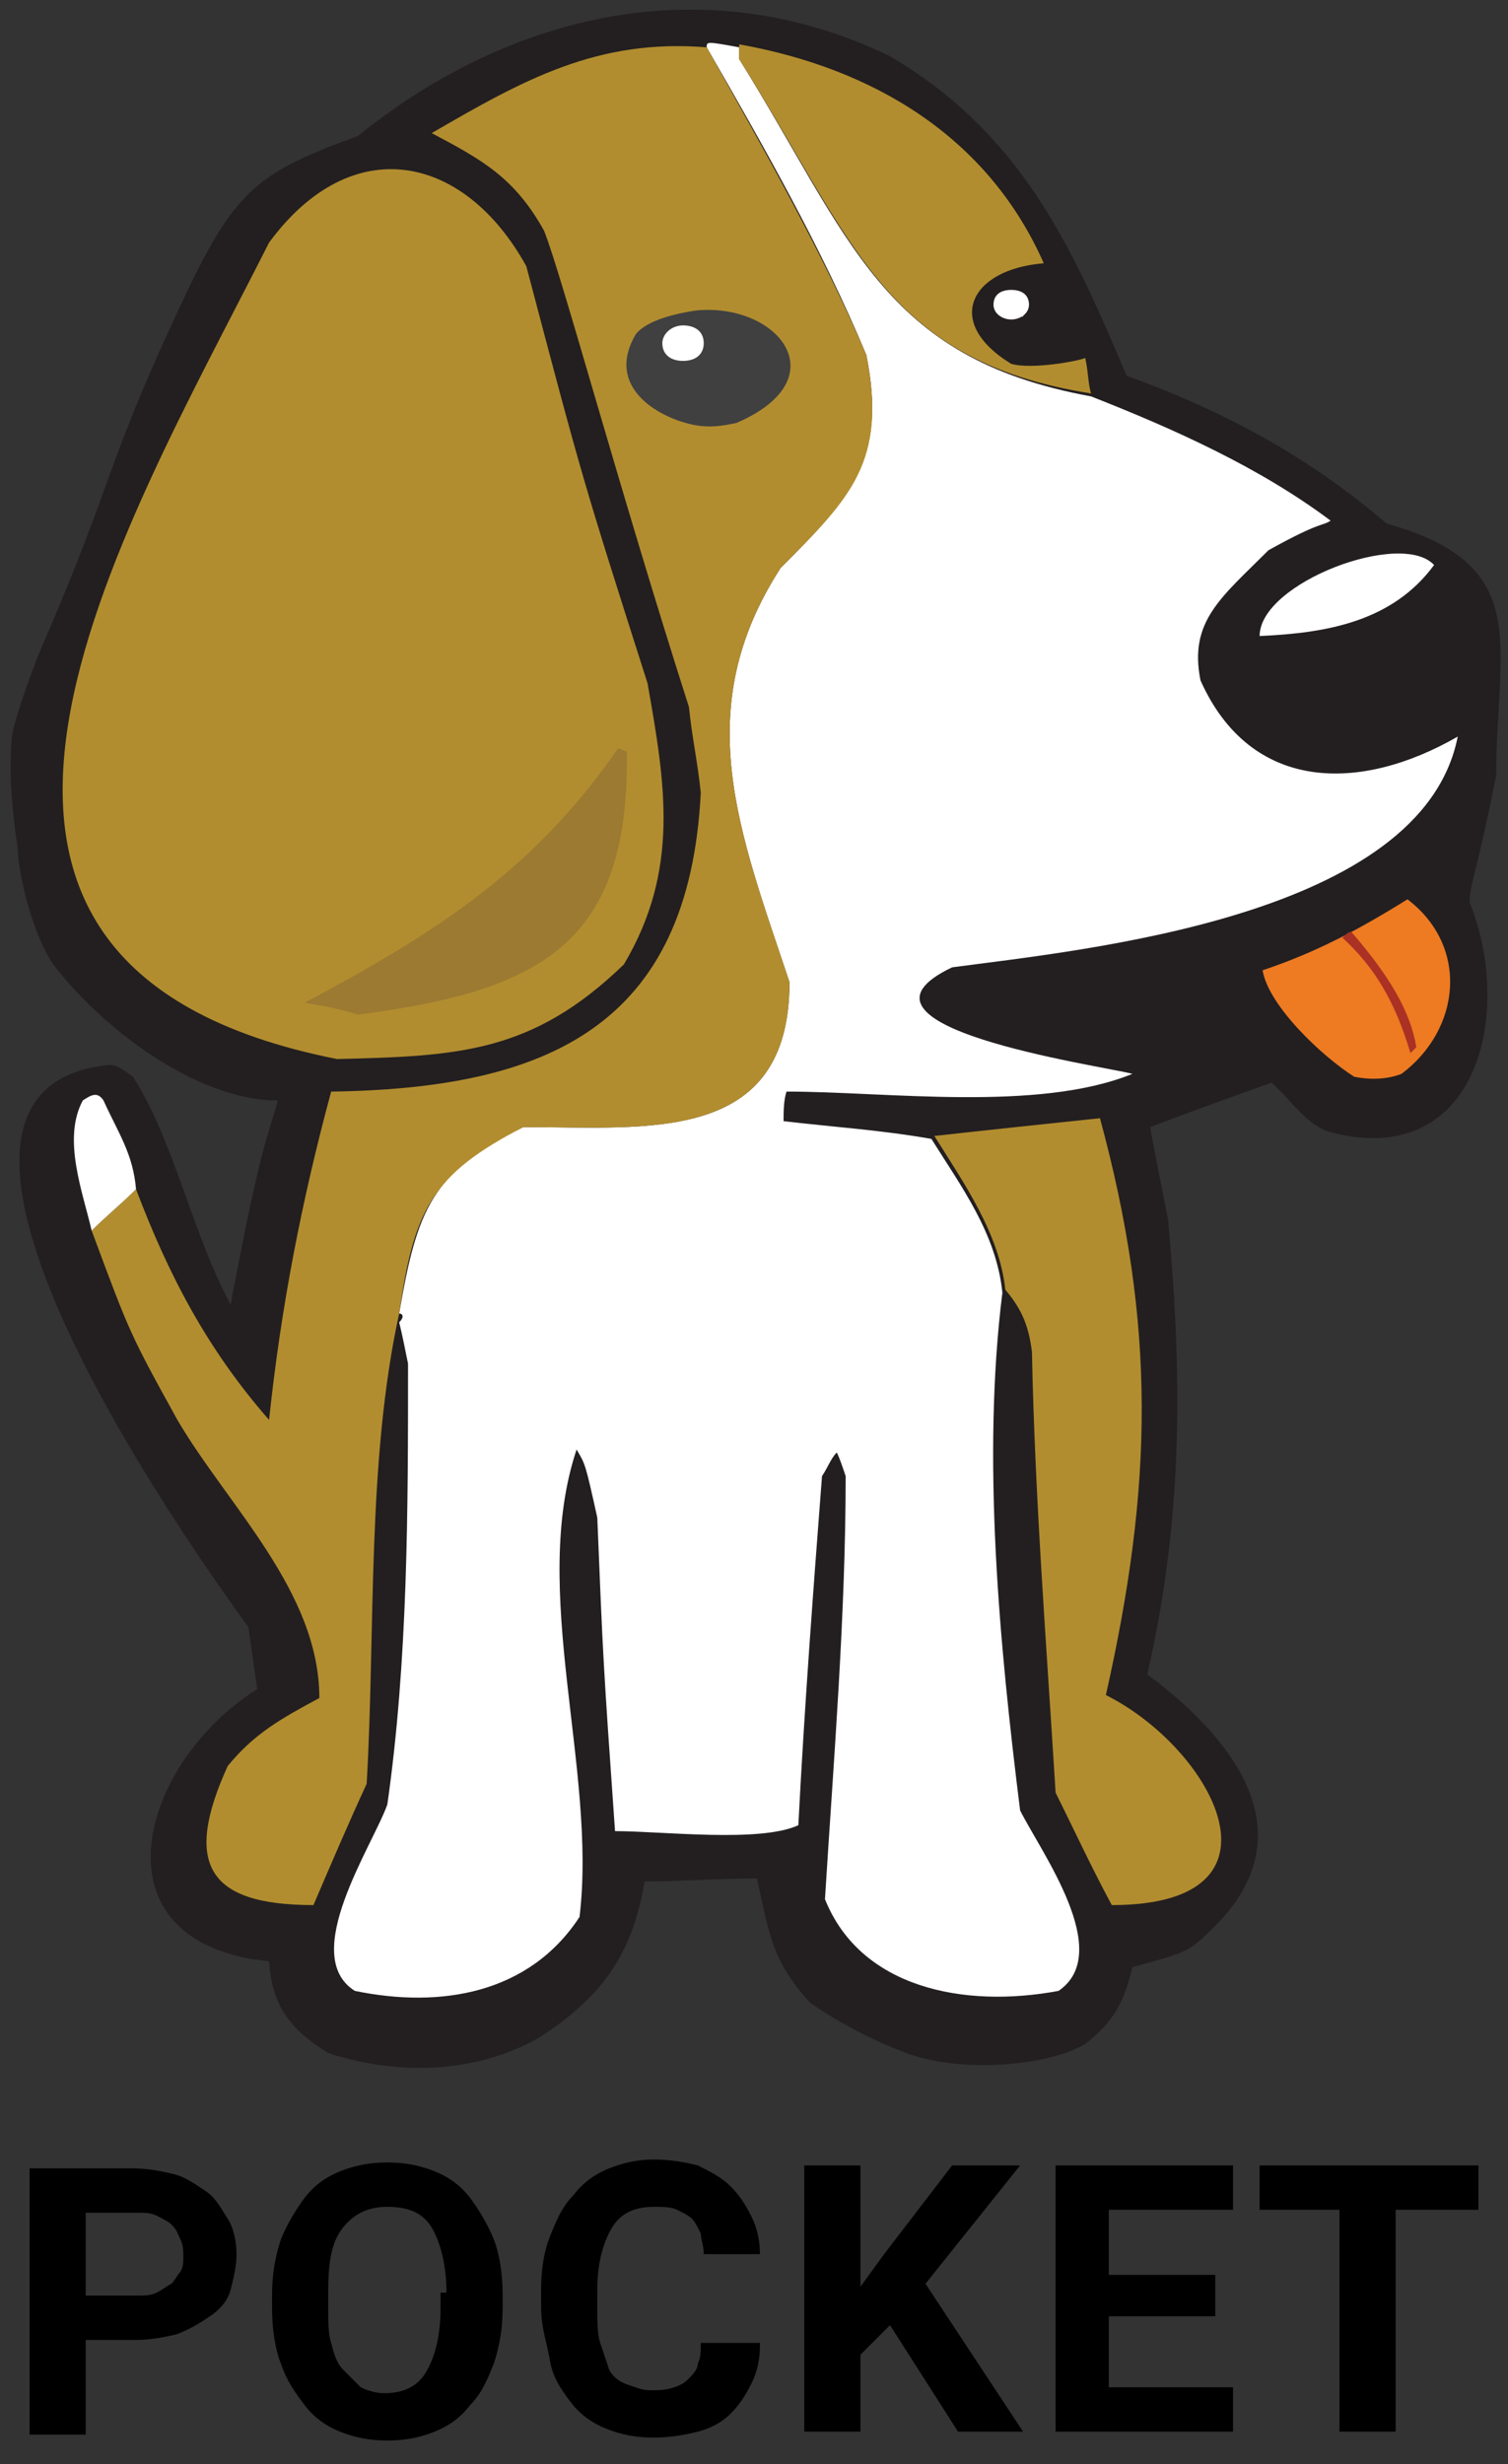 <?xml version="1.0" encoding="utf-8"?>
<!-- Generator: Adobe Illustrator 22.1.0, SVG Export Plug-In . SVG Version: 6.00 Build 0)  -->
<svg version="1.1" id="Layer_1" xmlns="http://www.w3.org/2000/svg" xmlns:xlink="http://www.w3.org/1999/xlink" x="0px" y="0px"
	 viewBox="0 0 51 83.3" style="enable-background:new 0 0 51 83.3;" xml:space="preserve">
<rect x="0" y="0" width="51" height="83.3" fill="#333333" stroke="none"/>
<style type="text/css">
	.st0{clip-path:url(#SVGID_2_);fill:#231F20;}
	.st1{clip-path:url(#SVGID_4_);fill:#FFFFFF;}
	.st2{clip-path:url(#SVGID_6_);fill:#B28D2F;}
	.st3{clip-path:url(#SVGID_8_);fill:#B28D2F;}
	.st4{clip-path:url(#SVGID_10_);fill:#FFFFFF;}
	.st5{clip-path:url(#SVGID_12_);fill:#EE7A22;}
	.st6{clip-path:url(#SVGID_14_);fill:#B28D2F;}
	.st7{clip-path:url(#SVGID_16_);fill:#9C7A32;}
	.st8{clip-path:url(#SVGID_18_);fill:#FFFFFF;}
	.st9{clip-path:url(#SVGID_20_);fill:#404041;}
	.st10{clip-path:url(#SVGID_22_);fill:#B28D2F;}
	.st11{clip-path:url(#SVGID_24_);fill:#FFFFFF;}
	.st12{clip-path:url(#SVGID_26_);fill:#FFFFFF;}
	.st13{clip-path:url(#SVGID_28_);fill:#AA3123;}
	.st14{clip-path:url(#SVGID_30_);fill:#FFFFFF;}
	.st15{clip-path:url(#SVGID_32_);fill:#FFFFFF;}
</style>
<g>
	<g>
		<defs>
			<rect id="SVGID_1_" y="0" width="51" height="70"/>
		</defs>
		<clipPath id="SVGID_2_">
			<use xlink:href="#SVGID_1_"  style="overflow:visible;"/>
		</clipPath>
		<path class="st0" d="M11.1,69.4c-1.3-0.8-1.9-1.6-2-3.1c-6.1-0.6-4.4-6.7-0.4-9.2c-0.1-0.7-0.2-1.4-0.3-2.1
			c-1.9-2.6-13-18.2-4.7-19c0.3,0,0.5,0.2,0.8,0.4c1.4,2.2,2,5.3,3.3,7.7c1-5.3,1.2-5.5,1.6-6.9c-2.8,0-6-2.5-7.6-4.6
			c-0.8-1.2-1.2-3.3-1.2-3.9c-0.2-1.4-0.3-2.5-0.2-3.8c0.1-0.7,0.9-2.8,1-3C4,15.9,3.5,15.8,6.4,9.7c1.6-3.3,2.4-3.9,5.7-5.1
			c5.2-4.2,11.8-5.7,18-2.7c4.4,2.6,6.1,6.3,8,10.8c3.3,1.2,6.1,2.7,8.8,5c5,1.4,3.7,4.1,3.7,8.5c-0.6,3.1-0.9,3.7-0.9,4.3
			c1.5,3.7,0.3,9-4.6,7.8c-0.9-0.2-1.4-1.1-2.1-1.7c-1.4,0.5-2.8,1-4.1,1.5c0.1,0.6,0.4,2.1,0.6,3.1c0.5,5.4,0.5,10.2-0.7,15.4
			c3.1,2.3,5.4,5.5,2.2,8.6c-0.8,0.8-0.9,0.8-2.7,1.3c-0.3,1.2-0.6,1.8-1.6,2.6c-1.4,0.8-4.5,1-6.3,0.2c-0.8-0.3-2-0.9-3-1.6
			c-1.3-1.4-1.4-2.4-1.8-4.2c-1.3,0-2.6,0.1-3.8,0.1c-0.4,2.4-1.4,3.9-3.6,5.3C15.7,70.3,12.9,70,11.1,69.4"/>
	</g>
	<g>
		<defs>
			<rect id="SVGID_3_" y="0" width="51" height="70"/>
		</defs>
		<clipPath id="SVGID_4_">
			<use xlink:href="#SVGID_3_"  style="overflow:visible;"/>
		</clipPath>
		<path class="st1" d="M13.5,44.4c0.6-3.5,1.1-4.8,4.2-6.3c4.2,0,9,0.6,9-4.9c-1.7-5.1-3.4-9.2-0.3-14c2.4-2.4,3.6-3.7,2.9-7.2
			c-1.5-3.6-3.5-7.1-5.4-10.4c0-0.2,0-0.2,1.1,0C25,1.7,25,1.9,25,2c3.8,6.1,4.8,10.1,11.9,11.4c2.8,1.1,5.7,2.4,8.1,4.2
			c-0.3,0.2-0.3,0-2.1,1c-1.6,1.6-2.7,2.4-2.3,4.4c1.7,3.8,5.4,3.8,8.7,1.9c-1.2,6.1-12.6,7.2-17.1,7.8c-4.2,2,4.9,3.3,6.1,3.6
			c-3.2,1.3-8.3,0.6-11.7,0.6c-0.1,0.3-0.1,0.7-0.1,1c1.7,0.2,3.3,0.3,5,0.6c1,1.6,2.2,3.2,2.4,5.2c-0.7,5.6-0.1,11.9,0.6,17.5
			c0.7,1.4,3.2,4.8,1.3,6.1c-3.2,0.6-6.7-0.1-7.9-3.1c0.3-4.8,0.7-9.6,0.7-14.3c-0.1-0.3-0.2-0.6-0.3-0.8c-0.2,0.2-0.3,0.5-0.5,0.8
			c-0.3,3.9-0.6,7.9-0.8,11.8c-1.3,0.6-4.6,0.2-6.2,0.2c-0.4-5.7-0.4-5.7-0.6-10.6c-0.4-1.8-0.4-1.8-0.7-2.3
			c-1.6,4.8,0.7,10.8,0.1,15.8c-1.7,2.6-4.7,3.1-7.6,2.5c-1.9-1.2,0.6-4.9,1.1-6.3c0.7-4.9,0.7-10,0.7-14.9c-0.1-0.5-0.2-1-0.3-1.4
			C13.7,44.5,13.6,44.4,13.5,44.4"/>
	</g>
	<g>
		<defs>
			<rect id="SVGID_5_" y="0" width="51" height="70"/>
		</defs>
		<clipPath id="SVGID_6_">
			<use xlink:href="#SVGID_5_"  style="overflow:visible;"/>
		</clipPath>
		<path class="st2" d="M3.1,41.6c0.5-0.5,1-0.9,1.5-1.4c1.1,2.9,2.4,5.4,4.5,7.8c0.4-3.8,1.1-7.4,2.1-11.1
			c7.3-0.1,12.1-2.2,12.5-10.1c-0.1-1-0.3-1.9-0.4-2.9C20.9,16.4,19,9.3,18.4,7.8c-1-1.8-2.1-2.4-3.8-3.3c3.1-1.8,5.6-3.2,9.3-2.9
			c1.9,3.4,3.9,6.9,5.4,10.4c0.7,3.6-0.5,4.8-2.9,7.2c-3.1,4.8-1.4,8.9,0.3,14c0,5.5-4.8,4.9-9,4.9c-3.1,1.6-3.7,2.8-4.2,6.3
			c-1.1,5-0.8,10.8-1.1,15.9c-0.6,1.3-1.2,2.7-1.8,4.1c-3.6,0-4.4-1.4-2.9-4.7c0.9-1.1,1.8-1.6,3.1-2.3c0-3.6-3.1-6.5-4.8-9.4
			C4.4,45.1,4.4,45.1,3.1,41.6"/>
	</g>
	<g>
		<defs>
			<rect id="SVGID_7_" y="0" width="51" height="70"/>
		</defs>
		<clipPath id="SVGID_8_">
			<use xlink:href="#SVGID_7_"  style="overflow:visible;"/>
		</clipPath>
		<path class="st3" d="M34,43.6c-0.2-1.9-1.4-3.6-2.4-5.2c1.8-0.2,3.7-0.4,5.6-0.6c1.9,7,1.8,12.4,0.2,19.5c3.6,1.8,6.5,7.1,0.2,7.1
			c-0.7-1.3-1.3-2.6-1.9-3.8c-0.3-4.9-0.7-9.9-0.8-14.9C34.8,44.9,34.6,44.3,34,43.6"/>
	</g>
	<g>
		<defs>
			<rect id="SVGID_9_" y="0" width="51" height="70"/>
		</defs>
		<clipPath id="SVGID_10_">
			<use xlink:href="#SVGID_9_"  style="overflow:visible;"/>
		</clipPath>
		<path class="st4" d="M3.1,41.6c-0.3-1.3-1-3.1-0.3-4.4c0.3-0.2,0.5-0.3,0.7,0c0.5,1.1,1,1.8,1.1,3C4.1,40.7,3.6,41.1,3.1,41.6"/>
	</g>
	<g>
		<defs>
			<rect id="SVGID_11_" y="0" width="51" height="70"/>
		</defs>
		<clipPath id="SVGID_12_">
			<use xlink:href="#SVGID_11_"  style="overflow:visible;"/>
		</clipPath>
		<path class="st5" d="M45.8,36.4c-1.1-0.7-2.9-2.4-3.1-3.6c1.8-0.6,3.3-1.4,4.9-2.4c2.1,1.6,1.8,4.4-0.2,5.9
			C46.9,36.5,46.3,36.5,45.8,36.4"/>
	</g>
	<g>
		<defs>
			<rect id="SVGID_13_" y="0" width="51" height="70"/>
		</defs>
		<clipPath id="SVGID_14_">
			<use xlink:href="#SVGID_13_"  style="overflow:visible;"/>
		</clipPath>
		<path class="st6" d="M11.4,35.8C-4.8,32.6,4.1,18.1,9.1,8.2c2.8-3.8,6.6-3,8.7,0.8c1.9,7.2,1.9,7.2,4.1,14.1
			c0.6,3.4,1.1,6.3-0.8,9.5C18,35.6,15.5,35.7,11.4,35.8"/>
	</g>
	<g>
		<defs>
			<rect id="SVGID_15_" y="0" width="51" height="70"/>
		</defs>
		<clipPath id="SVGID_16_">
			<use xlink:href="#SVGID_15_"  style="overflow:visible;"/>
		</clipPath>
		<path class="st7" d="M12.1,34.3c-0.6-0.2-1.2-0.3-1.8-0.4c4.3-2.3,7.7-4.4,10.6-8.6c0.1,0,0.2,0.1,0.3,0.1
			C21.3,31.9,18.3,33.5,12.1,34.3"/>
	</g>
	<g>
		<defs>
			<rect id="SVGID_17_" y="0" width="51" height="70"/>
		</defs>
		<clipPath id="SVGID_18_">
			<use xlink:href="#SVGID_17_"  style="overflow:visible;"/>
		</clipPath>
		<path class="st8" d="M42.6,21.5c0-1.8,4.8-3.6,5.9-2.4C47.1,21,44.9,21.4,42.6,21.5"/>
	</g>
	<g>
		<defs>
			<rect id="SVGID_19_" y="0" width="51" height="70"/>
		</defs>
		<clipPath id="SVGID_20_">
			<use xlink:href="#SVGID_19_"  style="overflow:visible;"/>
		</clipPath>
		<path class="st9" d="M23.2,14.3c-1.1-0.3-2.7-1.3-1.7-3c0.4-0.5,1.4-0.7,2-0.8c2.8-0.3,4.9,2.3,1.4,3.8
			C24.4,14.4,23.9,14.5,23.2,14.3"/>
	</g>
	<g>
		<defs>
			<rect id="SVGID_21_" y="0" width="51" height="70"/>
		</defs>
		<clipPath id="SVGID_22_">
			<use xlink:href="#SVGID_21_"  style="overflow:visible;"/>
		</clipPath>
		<path class="st10" d="M25,1.5c4.5,0.8,8.4,3.1,10.3,7.4c-2.5,0.2-3.4,2-1.1,3.4c0.7,0.2,2.3-0.1,2.5-0.2c0.1,0.4,0.1,0.9,0.2,1.2
			C29.9,12.2,28.9,8.2,25,2C25,1.9,25,1.7,25,1.5"/>
	</g>
	<g>
		<defs>
			<rect id="SVGID_23_" y="0" width="51" height="70"/>
		</defs>
		<clipPath id="SVGID_24_">
			<use xlink:href="#SVGID_23_"  style="overflow:visible;"/>
		</clipPath>
		<path class="st11" d="M22.8,12c-0.1-0.4-0.3-0.4-0.3-0.7c0.4-0.2,0.4-0.2,1.1-0.1c0.1,0.1-0.1,0.2,0,0.4c-0.2,0.2-0.2,0.2-0.3,0.4
			C22.9,12,23,11.9,22.8,12"/>
	</g>
	<g>
		<defs>
			<rect id="SVGID_25_" y="0" width="51" height="70"/>
		</defs>
		<clipPath id="SVGID_26_">
			<use xlink:href="#SVGID_25_"  style="overflow:visible;"/>
		</clipPath>
		<path class="st12" d="M33.9,10.6c-0.1-0.4-0.2-0.2,0.1-0.5c0.9,0,0.7-0.2,0.6,0.6C34.3,10.7,34.1,10.5,33.9,10.6"/>
	</g>
	<g>
		<defs>
			<rect id="SVGID_27_" y="0" width="51" height="70"/>
		</defs>
		<clipPath id="SVGID_28_">
			<use xlink:href="#SVGID_27_"  style="overflow:visible;"/>
		</clipPath>
		<path class="st13" d="M45.4,31.7c1.1,1,1.8,2.2,2.3,3.9c0.1-0.1,0.1-0.1,0.2-0.2c-0.2-1.2-0.9-2.4-2.2-3.9
			C45.6,31.5,45.5,31.6,45.4,31.7"/>
	</g>
	<g>
		<defs>
			<rect id="SVGID_29_" y="0" width="51" height="70"/>
		</defs>
		<clipPath id="SVGID_30_">
			<use xlink:href="#SVGID_29_"  style="overflow:visible;"/>
		</clipPath>
		<path class="st14" d="M34.2,9.8c0.4,0,0.6,0.2,0.6,0.5s-0.3,0.5-0.6,0.5s-0.6-0.2-0.6-0.5S33.8,9.8,34.2,9.8"/>
	</g>
	<g>
		<defs>
			<rect id="SVGID_31_" y="0" width="51" height="70"/>
		</defs>
		<clipPath id="SVGID_32_">
			<use xlink:href="#SVGID_31_"  style="overflow:visible;"/>
		</clipPath>
		<path class="st15" d="M23.1,11c0.4,0,0.7,0.2,0.7,0.6s-0.3,0.6-0.7,0.6c-0.4,0-0.7-0.2-0.7-0.6C22.4,11.3,22.7,11,23.1,11"/>
	</g>
</g>
<g>
	<path d="M2.9,79.1v3.2H1v-9h3.5c0.5,0,1,0.1,1.4,0.2c0.4,0.1,0.8,0.4,1.1,0.6s0.5,0.6,0.7,0.9S8,75.8,8,76.2c0,0.4-0.1,0.8-0.2,1.2
		s-0.4,0.7-0.7,0.9c-0.3,0.2-0.6,0.4-1.1,0.6c-0.4,0.1-0.9,0.2-1.4,0.2H2.9z M2.9,77.6h1.7c0.3,0,0.5,0,0.7-0.1
		c0.2-0.1,0.3-0.2,0.5-0.3c0.1-0.1,0.2-0.3,0.3-0.4c0.1-0.2,0.1-0.3,0.1-0.5c0-0.2,0-0.4-0.1-0.6s-0.1-0.3-0.3-0.5
		c-0.1-0.1-0.3-0.2-0.5-0.3c-0.2-0.1-0.4-0.1-0.7-0.1H2.9V77.6z"/>
	<path d="M17,78c0,0.7-0.1,1.3-0.3,1.9c-0.2,0.5-0.4,1-0.8,1.4c-0.3,0.4-0.7,0.7-1.2,0.9c-0.5,0.2-1,0.3-1.6,0.3
		c-0.6,0-1.1-0.1-1.6-0.3c-0.5-0.2-0.9-0.5-1.2-0.9s-0.6-0.8-0.8-1.4c-0.2-0.5-0.3-1.2-0.3-1.9v-0.4c0-0.7,0.1-1.3,0.3-1.9
		c0.2-0.5,0.5-1,0.8-1.4s0.7-0.7,1.2-0.9s1-0.3,1.6-0.3c0.6,0,1.1,0.1,1.6,0.3c0.5,0.2,0.9,0.5,1.2,0.9s0.6,0.9,0.8,1.4
		c0.2,0.5,0.3,1.2,0.3,1.9V78z M15.1,77.5c0-0.9-0.2-1.7-0.5-2.2s-0.8-0.7-1.5-0.7c-0.6,0-1.1,0.2-1.5,0.7s-0.5,1.2-0.5,2.2V78
		c0,0.5,0,0.9,0.1,1.2c0.1,0.4,0.2,0.7,0.4,0.9c0.2,0.2,0.4,0.4,0.6,0.6c0.2,0.1,0.5,0.2,0.8,0.2c0.6,0,1.1-0.2,1.4-0.7
		c0.3-0.5,0.5-1.2,0.5-2.2V77.5z"/>
	<path d="M25.7,79.3c0,0.5-0.1,0.9-0.3,1.3c-0.2,0.4-0.4,0.7-0.7,1c-0.3,0.3-0.7,0.5-1.1,0.6s-0.9,0.2-1.5,0.2
		c-0.6,0-1.1-0.1-1.6-0.3c-0.5-0.2-0.9-0.5-1.2-0.9c-0.3-0.4-0.6-0.8-0.7-1.4s-0.3-1.1-0.3-1.8v-0.6c0-0.7,0.1-1.3,0.3-1.8
		c0.2-0.5,0.4-1,0.8-1.4c0.3-0.4,0.7-0.7,1.2-0.9c0.5-0.2,1-0.3,1.5-0.3c0.6,0,1.1,0.1,1.5,0.2c0.4,0.2,0.8,0.4,1.1,0.7
		c0.3,0.3,0.5,0.6,0.7,1c0.2,0.4,0.3,0.8,0.3,1.3h-1.9c0-0.3-0.1-0.5-0.1-0.7c-0.1-0.2-0.2-0.4-0.3-0.5c-0.1-0.1-0.3-0.2-0.5-0.3
		s-0.5-0.1-0.8-0.1c-0.6,0-1.1,0.2-1.4,0.7c-0.3,0.5-0.5,1.2-0.5,2.1V78c0,0.5,0,0.9,0.1,1.2s0.2,0.6,0.3,0.9
		c0.1,0.2,0.3,0.4,0.6,0.5s0.5,0.2,0.8,0.2c0.3,0,0.5,0,0.8-0.1s0.4-0.2,0.5-0.3c0.1-0.1,0.3-0.3,0.3-0.5c0.1-0.2,0.1-0.4,0.1-0.7
		H25.7z"/>
	<path d="M30.1,78.6l-1,1v2.6h-1.9v-9h1.9v4.1l0.8-1.1l2.3-3h2.3l-3.2,4l3.3,5h-2.2L30.1,78.6z"/>
	<path d="M41.1,78.3h-3.6v2.4h4.2v1.5h-6v-9h6v1.5h-4.2v2.2h3.6V78.3z"/>
	<path d="M50,74.7h-2.8v7.5h-1.9v-7.5h-2.7v-1.5H50V74.7z"/>
</g>
</svg>
